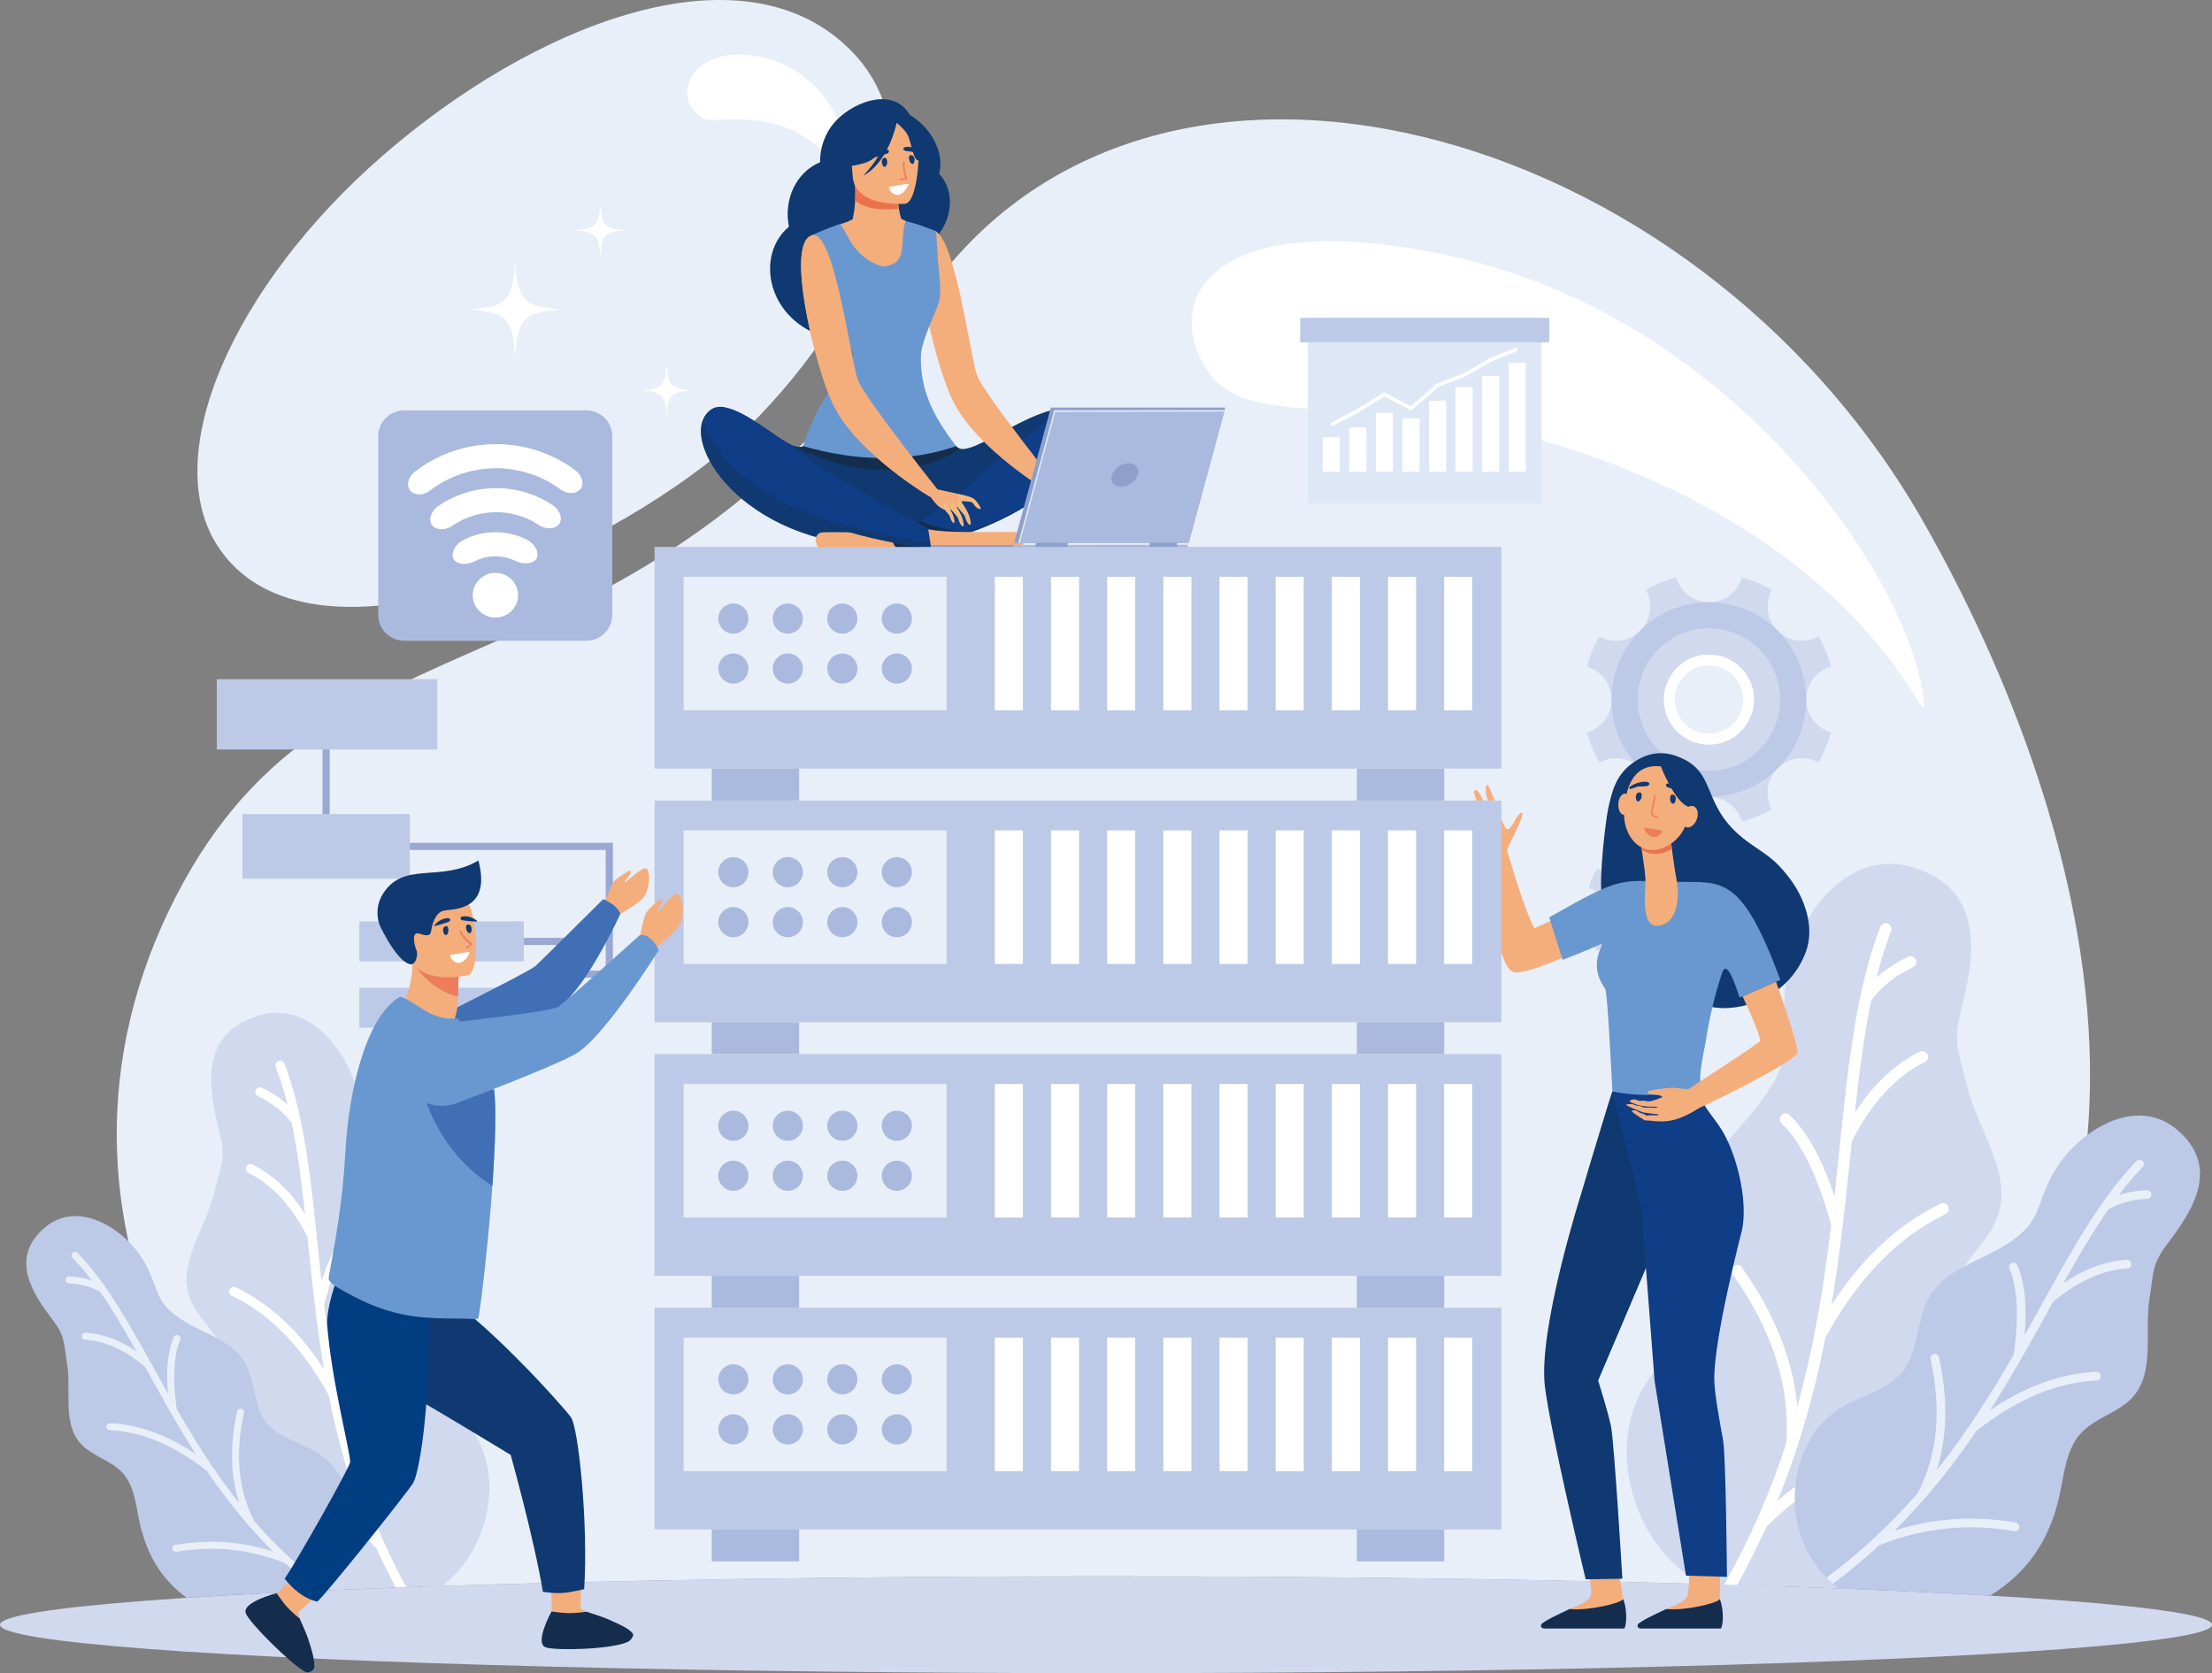 <?xml version="1.0" encoding="UTF-8"?><svg id="a" xmlns="http://www.w3.org/2000/svg" viewBox="0 0 2022.58 1530.04"><rect x="0" y="0" width="2022.58" height="1530.04" fill="#808080" stroke="none"/><ellipse cx="1011.29" cy="1485.75" rx="1011.29" ry="44.29" style="fill:#d0d9ee;"/><path d="M1011.29,1441.46c235.24,0,451.71,3.52,623.5,9.42,420.42-240.31,274.84-708.71,123.89-973.66C1548.6,108.48,1052.18-24.05,846.84,270.15,568.13,669.48,299.27,530.14,154.09,833.41c-145.18,303.28,75.3,594.03,233.69,617.46,171.79-5.9,388.27-9.42,623.5-9.42h0ZM643.15,426.38c-138.25,105.22-366.91,186.75-442.85,74.89-56.74-83.58,13.15-240.38,150.02-359.27C487.09,23.19,670.33-48.72,770.21,38.76c118.52,103.81-20.59,306.58-127.06,387.62Z" style="fill:#e9eff8; fill-rule:evenodd;"/><path d="M680.42,50.13c58.64,3.53,94.31,51.66,96.77,107.19,1.04,23.62-17.5-38.14-82.51-46.74-40.31-5.33-46.36,6.55-60.82-10.09-14.45-16.64-.73-53.21,46.55-50.36Z" style="fill:#fff; fill-rule:evenodd;"/><path d="M1329.28,234.71c252.58,56.27,413.3,288.54,429.05,400.69,8.91,63.41-29.62-139.72-348.27-232.68-171.06-49.91-275.19-2.32-310.89-71.78-35.7-69.46,26.44-141.62,230.11-96.23Z" style="fill:#fff; fill-rule:evenodd;"/><path d="M428.55,1303.45c-13.82-17.29-33.25-31.58-38.95-52.96-6.74-25.23,8.09-51.79,4.41-77.65-4.61-32.55-35.96-53.65-52.98-81.77-16.66-27.55-8.85-36.81-10.37-68.97-2.29-48.45-42.02-109.62-94.97-93.21-53.76,16.68-44.98,66.65-35.51,104.25,6.74,26.77,2.33,30.63-4.21,57.45-7.91,32.4-33.42,63.71-22.76,95.31,6.59,19.53,25.76,32.73,32.69,52.16,7.86,22.02-1.66,45.89-5.32,68.98-7.72,48.59,3.36,89.02,38.66,129.15,8.08,7.7,16.83,14.21,26.3,19.65,42.27-2.02,88.74-3.87,138.84-5.52,4.74-3.7,9.19-7.78,13.26-12.22,32.31-35.28,41.95-95.81,10.92-134.64Z" style="fill:#d0d9ee; fill-rule:evenodd;"/><path d="M260.1,972.65c-.84-2.19-3.29-3.29-5.48-2.45-2.19,.83-3.29,3.29-2.46,5.48,4.21,10.98,7.73,22.48,10.75,34.44-1.22-1.1-2.47-2.17-3.77-3.21-5.77-4.63-12.32-8.69-19.65-12.15-2.12-.99-4.65-.09-5.65,2.04-1,2.12-.08,4.65,2.03,5.65,6.73,3.18,12.72,6.88,17.96,11.09,4.96,3.98,9.27,8.45,12.94,13.38,5.42,25.93,8.98,53.81,12.17,83.2-4.92-7.65-10.17-14.52-15.76-20.59-9.7-10.54-20.44-18.74-32.22-24.58-2.1-1.04-4.64-.18-5.68,1.92-1.04,2.1-.18,4.64,1.91,5.68,10.79,5.35,20.71,12.94,29.74,22.75,8.97,9.75,17.04,21.68,24.22,35.78l.82,7.97c1.81,17.52,3.66,35.49,5.86,53.83,0,.18,.03,.36,.06,.53,2.3,19.18,4.97,38.76,8.34,58.67-9.18-14.17-19.05-26.7-29.63-37.59-15.51-15.95-32.5-28.39-51-37.3-2.11-1.02-4.65-.12-5.67,1.98-1.01,2.12-.12,4.66,1.99,5.68,17.59,8.47,33.79,20.33,48.58,35.56,14.76,15.19,28.14,33.75,40.13,55.66,5.23,26.37,11.88,53.25,20.73,80.42h0l.03,.11h0c4.34,13.33,9.2,26.72,14.68,40.17-12.86-11.03-26.51-20.58-40.94-28.62-20.11-11.2-41.73-19.47-64.81-24.82-2.29-.54-4.58,.89-5.11,3.18-.53,2.29,.89,4.57,3.18,5.11,22.36,5.18,43.24,13.16,62.61,23.95,19.17,10.67,36.93,24.11,53.27,40.33,5.38,11.93,11.27,23.89,17.73,35.87l9.48-.34c-17.86-32.53-31.41-64.99-41.88-97.08-1.59-20.71,.86-41.43,7.37-62.12,6.6-21.01,17.37-42.03,32.31-63.1,1.35-1.91,.91-4.55-1-5.91-1.91-1.36-4.56-.91-5.91,1-15.44,21.78-26.6,43.6-33.47,65.45-3.9,12.41-6.42,24.82-7.56,37.22-12.74-46.01-19.81-90.99-24.97-133.93,4.99-18.19,10.56-33.59,16.7-46.18,6.12-12.53,12.76-22.19,19.94-28.98,1.7-1.61,1.78-4.29,.17-5.99-1.61-1.71-4.3-1.79-6-.17-7.95,7.51-15.2,17.99-21.76,31.43-4.08,8.36-7.91,17.91-11.49,28.64-1.24-11.34-2.4-22.52-3.53-33.52l-.89-8.56c0-.15-.02-.31-.04-.46-6.05-58.33-12.14-111.42-29.39-156.52Z" style="fill:#fff; fill-rule:evenodd;"/><path d="M286.34,1326.25c-14.74-7.95-32.51-12.14-42.82-25.35-12.17-15.59-9.71-38.48-19.93-55.41-12.86-21.3-40.95-26.71-61.13-41.26-19.77-14.26-17.07-23.02-27.66-44.97-15.95-33.08-61.75-63.91-93.77-36.79-32.51,27.54-11.58,59.75,6.15,83.14,12.63,16.66,10.7,20.64,14.09,41.26,4.08,24.91-4.41,54.28,12.38,73.14,10.38,11.66,27.64,15.18,38.22,26.65,11.99,13.01,12.44,32.45,16.73,49.61,6.89,27.61,20.02,48.66,42.09,64.84,37.6-2.45,80.67-4.74,128.44-6.81,8.61-8.82,15.39-19.41,19.5-31.04,12.06-34.15,.83-79.16-32.29-97.02Z" style="fill:#bcc9e7; fill-rule:evenodd;"/><path d="M71,1145.73c-1.23-1.28-3.27-1.31-4.55-.08-1.28,1.23-1.31,3.27-.08,4.54,6.18,6.41,12.04,13.37,17.69,20.81-1.17-.4-2.37-.78-3.58-1.12-5.39-1.52-11.16-2.4-17.28-2.64-1.77-.07-3.26,1.32-3.33,3.09-.07,1.78,1.32,3.27,3.08,3.33,5.63,.22,10.9,1.03,15.8,2.41,4.64,1.3,8.96,3.13,12.98,5.49,11.46,16.45,22.19,34.82,33.13,54.34-5.69-3.88-11.38-7.1-17.07-9.67-9.88-4.47-19.79-7-29.73-7.58-1.77-.1-3.29,1.25-3.39,3.02-.1,1.77,1.25,3.29,3.02,3.39,9.11,.53,18.26,2.88,27.45,7.04,9.14,4.13,18.3,10.05,27.48,17.75l2.93,5.31c6.45,11.67,13.07,23.63,20.03,35.77,.06,.12,.13,.24,.2,.35,7.29,12.68,14.95,25.53,23.19,38.4-10.59-7.15-21.18-12.95-31.77-17.4-15.53-6.53-31.06-10.15-46.58-10.87-1.77-.08-3.28,1.29-3.36,3.06-.08,1.78,1.29,3.28,3.06,3.36,14.76,.69,29.56,4.15,44.38,10.37,14.78,6.21,29.6,15.18,44.44,26.89,11.45,16.82,24.06,33.57,38.26,49.88h0l.05,.06h0c6.97,8,14.33,15.88,22.13,23.63-12.22-3.88-24.56-6.48-37-7.8-17.33-1.84-34.83-1.2-52.5,1.91-1.75,.3-2.91,1.98-2.61,3.73,.3,1.75,1.98,2.91,3.73,2.61,17.11-3.02,34.02-3.63,50.71-1.87,16.52,1.76,32.87,5.87,49.05,12.31,9.33,8.62,19.27,17.01,29.88,25.12l8.27-.36,.81-.84c-26.17-19.39-48.25-40.5-67.41-62.45-7.25-13.95-11.68-29.11-13.28-45.46-1.62-16.58-.36-34.42,3.81-53.52,.38-1.73-.71-3.45-2.45-3.82-1.73-.38-3.44,.72-3.82,2.46-4.3,19.74-5.62,38.25-3.92,55.5,.96,9.8,2.88,19.19,5.77,28.18-22.51-28.28-40.76-57.53-57.08-85.9-1.92-14.15-2.6-26.52-2.04-37.12,.54-10.54,2.31-19.25,5.3-26.1,.7-1.62-.04-3.52-1.66-4.22-1.62-.71-3.52,.04-4.23,1.66-3.31,7.58-5.26,17.04-5.85,28.34-.36,7.04-.2,14.82,.49,23.36-4.23-7.53-8.35-14.97-12.4-22.3l-3.15-5.7c-.05-.11-.11-.21-.17-.31-21.49-38.85-41.47-74.02-66.84-100.32Z" style="fill:#e9eff8; fill-rule:evenodd;"/><path d="M1510.82,1257c17.11-21.41,41.16-39.09,48.22-65.57,8.34-31.23-10.01-64.11-5.46-96.13,5.7-40.29,44.52-66.41,65.58-101.22,20.62-34.1,10.95-45.57,12.84-85.38,2.83-59.98,52.02-135.69,117.57-115.38,66.55,20.64,55.68,82.5,43.96,129.04-8.34,33.15-2.88,37.91,5.21,71.12,9.8,40.1,41.38,78.87,28.18,117.99-8.16,24.19-31.89,40.52-40.46,64.57-9.73,27.25,2.05,56.8,6.58,85.38,9.55,60.16-4.15,110.21-47.86,159.89-14.11,13.43-29.84,23.98-47.42,31.92-44.21-1.79-92.05-3.41-143.03-4.84-11.22-6.74-21.52-15.04-30.38-24.72-40-43.67-51.93-118.6-13.52-166.66Z" style="fill:#d0d9ee; fill-rule:evenodd;"/><path d="M1719.33,847.5c1.04-2.71,4.09-4.07,6.79-3.04,2.71,1.04,4.07,4.07,3.03,6.79-5.2,13.6-9.55,27.83-13.3,42.64,1.51-1.36,3.07-2.69,4.67-3.97,7.14-5.74,15.25-10.76,24.32-15.04,2.62-1.23,5.75-.11,6.99,2.52,1.23,2.62,.11,5.75-2.52,6.98-8.33,3.95-15.73,8.52-22.23,13.73-6.14,4.95-11.48,10.46-16.02,16.58-6.71,32.09-11.11,66.6-15.07,102.98,6.09-9.46,12.59-17.96,19.5-25.48,12.02-13.05,25.32-23.2,39.89-30.43,2.61-1.29,5.75-.22,7.04,2.37,1.29,2.6,.23,5.75-2.38,7.03-13.36,6.62-25.62,16.02-36.8,28.16-11.11,12.07-21.11,26.85-29.99,44.3l-1.02,9.87c-2.24,21.7-4.54,43.94-7.25,66.65,0,.22-.04,.44-.08,.66-2.84,23.74-6.14,47.98-10.32,72.63,11.36-17.54,23.59-33.05,36.68-46.53,19.19-19.75,40.23-35.14,63.12-46.17,2.62-1.25,5.77-.15,7.03,2.46,1.26,2.62,.15,5.76-2.45,7.02-21.78,10.49-41.84,25.17-60.15,44.02-18.27,18.8-34.83,41.77-49.68,68.91-6.46,32.65-14.7,65.91-25.66,99.55h0s-.04,.13-.04,.13h0c-5.37,16.51-11.4,33.09-18.18,49.73,15.91-13.65,32.81-25.47,50.67-35.42,24.91-13.87,51.66-24.11,80.24-30.73,2.82-.66,5.65,1.11,6.31,3.94,.66,2.83-1.1,5.66-3.94,6.31-27.68,6.42-53.52,16.3-77.5,29.66-23.73,13.21-45.72,29.85-65.95,49.92-7.96,17.68-16.83,35.41-26.75,53.17l-11.86-.37c24.57-43.21,42.86-86.38,56.76-128.98,1.98-25.65-1.06-51.29-9.11-76.9-8.18-26-21.52-52.03-40-78.11-1.68-2.37-1.12-5.65,1.24-7.33,2.37-1.67,5.64-1.12,7.33,1.25,19.11,26.95,32.93,53.96,41.42,81.01,4.83,15.37,7.95,30.73,9.36,46.08,15.77-56.96,24.52-112.65,30.91-165.8-6.18-22.53-13.07-41.58-20.68-57.17-7.57-15.52-15.8-27.48-24.68-35.87-2.11-1.99-2.21-5.31-.21-7.43,1.99-2.1,5.32-2.2,7.43-.21,9.82,9.29,18.81,22.28,26.93,38.91,5.05,10.36,9.8,22.17,14.23,35.46,1.54-14.04,2.97-27.87,4.38-41.5l1.1-10.6c0-.19,.03-.38,.06-.58,7.48-72.22,15.03-137.93,36.37-193.75Z" style="fill:#fff; fill-rule:evenodd;"/><path d="M1686.86,1285.21c18.26-9.84,40.25-15.04,53-31.38,15.07-19.29,12.03-47.63,24.68-68.57,15.91-26.38,50.68-33.08,75.67-51.09,24.47-17.64,21.14-28.5,34.24-55.66,19.75-40.93,76.45-79.11,116.09-45.54,40.23,34.09,14.34,73.97-7.61,102.92-15.64,20.61-13.25,25.55-17.44,51.08-5.05,30.84,5.45,67.2-15.33,90.54-12.86,14.43-34.22,18.78-47.33,32.99-14.84,16.1-15.39,40.17-20.7,61.41-9.56,38.28-28.79,66.36-62.43,87.23-41.17-2.4-87.78-4.6-139-6.58-15.26-12.34-27.27-28.72-33.81-47.25-14.93-42.26-1.04-97.99,39.97-120.1Z" style="fill:#bcc9e7; fill-rule:evenodd;"/><path d="M1953.44,1061.75c1.52-1.59,4.04-1.62,5.62-.11,1.58,1.53,1.62,4.04,.1,5.62-7.65,7.93-14.91,16.55-21.9,25.77,1.45-.5,2.93-.96,4.43-1.39,6.68-1.88,13.8-2.96,21.39-3.27,2.2-.09,4.04,1.62,4.12,3.82,.09,2.2-1.62,4.04-3.82,4.12-6.96,.28-13.48,1.27-19.55,2.98-5.74,1.62-11.1,3.88-16.07,6.79-14.18,20.37-27.46,43.11-41.01,67.28,7.04-4.79,14.1-8.79,21.13-11.96,12.24-5.54,24.51-8.67,36.8-9.38,2.19-.12,4.07,1.54,4.2,3.74,.12,2.19-1.54,4.06-3.73,4.19-11.27,.65-22.61,3.56-33.98,8.71-11.32,5.12-22.66,12.45-34.01,21.97l-3.63,6.57c-7.98,14.45-16.18,29.26-24.79,44.28-.07,.14-.16,.29-.25,.43-9.02,15.69-18.5,31.6-28.71,47.53,13.11-8.86,26.22-16.03,39.34-21.54,19.22-8.08,38.44-12.56,57.66-13.46,2.2-.1,4.05,1.6,4.16,3.79,.09,2.2-1.61,4.06-3.8,4.16-18.27,.86-36.59,5.14-54.92,12.84-18.3,7.7-36.65,18.78-55.02,33.28-14.19,20.84-29.77,41.56-47.37,61.75v.02s-.07,.07-.07,.07h0c-8.62,9.9-17.73,19.66-27.38,29.25,15.13-4.79,30.4-8.02,45.79-9.65,21.46-2.28,43.12-1.49,64.99,2.37,2.17,.38,3.62,2.45,3.23,4.61-.38,2.17-2.45,3.62-4.61,3.24-21.19-3.74-42.11-4.51-62.78-2.31-20.44,2.18-40.69,7.25-60.72,15.23-13.14,12.13-27.26,23.93-42.47,35.26-1.99-1.81-3.91-3.69-5.75-5.63,32.39-24,59.73-50.14,83.44-77.3,8.96-17.28,14.45-36.05,16.43-56.28,2.02-20.52,.45-42.61-4.71-66.25-.46-2.14,.89-4.27,3.04-4.73,2.14-.47,4.27,.88,4.73,3.04,5.33,24.44,6.95,47.34,4.86,68.71-1.18,12.13-3.56,23.76-7.13,34.87,27.86-35.01,50.45-71.21,70.65-106.34,2.37-17.52,3.22-32.84,2.54-45.94-.68-13.05-2.87-23.83-6.56-32.3-.88-2.02,.04-4.36,2.05-5.24,2.01-.88,4.36,.04,5.23,2.05,4.09,9.39,6.5,21.1,7.23,35.09,.46,8.7,.26,18.35-.59,28.92,5.23-9.32,10.32-18.54,15.34-27.61l3.9-7.06c.06-.13,.13-.26,.21-.38,26.61-48.09,51.33-91.63,82.75-124.19Z" style="fill:#e9eff8; fill-rule:evenodd;"/><path d="M471.09,239.62c-2.61,35.72-7.87,40.65-41.93,43.41,34.06,2.75,39.33,7.68,41.93,43.4,2.6-35.72,7.87-40.65,41.93-43.4-34.06-2.76-39.33-7.69-41.93-43.41h0Zm138.46,94.21c-1.39,19.08-4.21,21.71-22.39,23.18,18.18,1.47,21,4.11,22.39,23.18,1.39-19.07,4.2-21.7,22.39-23.18-18.19-1.46-21-4.1-22.39-23.18h0Zm-60.64-146.79c-1.41,19.32-4.25,21.98-22.67,23.47,18.42,1.49,21.27,4.15,22.67,23.47,1.41-19.32,4.26-21.98,22.68-23.47-18.42-1.49-21.27-4.15-22.68-23.47Z" style="fill:#fff; fill-rule:evenodd;"/><path d="M721.36,207.32c-4.98-24.96,6.52-49.7,28.48-58.99-.14-14.2,5.33-28.44,14.81-38.16,18.68-19.19,53.32-29.65,67.06-5.2,18.15,10.51,32.41,33.27,27,54.02,17.59,18.64,10.91,52.39-14.72,68.32,.4,20.94-10.41,41.72-28.27,50.67-4.29,2.16-11,5.15-11.84,6.08,1.11-1.09-13.24,39.85-57.82,21.11-45.5-19.11-54.33-72.92-24.7-97.85Z" style="fill:#0f3970; fill-rule:evenodd;"/><path d="M874.23,408c5.91,8.08,25.64-4.07,48.48-16.22,25.99-13.82,56.02-27.63,74.36-11.69,28.23,24.54-68.75,117.28-179.22,119.76-133.14,2.97-193.89-90.3-173.02-119.76,11.64-16.42,33.95-2.88,53.75,10.65,15.7,10.73,29.82,21.46,35.81,17.26,15.99-7.65,103.23-4.29,139.85,0Z" style="fill:#0f3970; fill-rule:evenodd;"/><path d="M833.59,484.26c-21.73,4.59-79.46,1.22-83.58,2.92-9.08,3.73-2.84,21.17,15.86,25.95,12.7,3.27,33.05,1.61,65.42-13.95l2.3-14.93Z" style="fill:#f4ae7c; fill-rule:evenodd;"/><path d="M997.07,380.09c-34.97-27.61-86.52,61.36-181.64,111.7,0,0,1.23,11.03,11.04,12.87,0,0,85.09-21.15,130.57-54.6,37.57-27.62,54.35-58.66,40.02-69.97Z" style="fill:#0f3d86; fill-rule:evenodd;"/><path d="M826.48,504.66c-9.82-1.84-11.04-12.87-11.04-12.87,9.1-4.81,17.78-9.99,26.11-15.37,19.43,8.39,36.03,9.61,43.91,9.61-31.83,11.89-58.97,18.64-58.97,18.64Z" style="fill:#142d4d; fill-rule:evenodd;"/><path d="M860.22,489.93s-.61,6.75-7.98,11.66c0,0-72.63-7.07-133.64-36.36-53.21-25.56-83.26-70.92-73.78-85.14,13.5-20.26,36.21-1.23,100.03,42.96,28.8,19.93,115.37,66.89,115.37,66.89Z" style="fill:#0f3d86; fill-rule:evenodd;"/><path d="M718.61,460.31c54.3,26.08,123.5,35.51,138.09,37.26-1.11,1.38-2.54,2.75-4.45,4.03,0,0-72.63-7.07-133.64-36.36-48.74-23.42-77.94-63.36-75.24-80.85,2.41,19.25,30.64,54.51,75.24,75.93Z" style="fill:#0f3970; fill-rule:evenodd;"/><path d="M877.67,410.26s-26.64,20.15-70.2,19.54c-43.56-.62-81.26-21.94-81.28-21.96,3.44,1.29,6.27,1.53,8.21,.15,15.99-7.65,103.23-4.29,139.85,0,.86,1.18,2.02,1.89,3.43,2.27Z" style="fill:#142d4d; fill-rule:evenodd;"/><path d="M851.44,210.99c-24.76,7.1,2.76,119.54,19.02,153.97,22.03,46.64,92.05,87.14,92.05,87.14l7.37-4.09s-69.86-87.46-76.41-104.63c-6.55-17.18-21.49-138.26-42.03-132.38Z" style="fill:#f4ae7c; fill-rule:evenodd;"/><path d="M958.56,439.16s22.3,6.54,25.29,7.56c11.65,4.06,10.84,7.63,10.78,8.79,0,0,4.15,5.75,3.51,6.71-1.12,1.64-2.29-.17-8.2-5.96-1.31-1.29-4.98-4.35-5.62-3.88-.64,.47,2.94,2.84,5.12,4.73,1.83,1.59,6.04,10.32,4.17,10.91-1.76,.57-5.5-6.46-7.49-8.46-1.49-1.5-5.81-4.25-6.62-3.69-.81,.54,3.54,4.54,4.24,5.54,.7,.99,4.26,6.2,2.91,7.27-1.19,.94-3.94-3.13-7.34-6.61-2.53-2.57-10.98-6.94-12.1-6.95-1.31,0,.04,3.22,1.84,5.7,1.81,2.46,3.08,6.39,1.19,6.84-1.89,.44-5.27-6.93-9.45-11.74-4.18-4.81-4.88-11.27-4.88-11.27,0,0,1.41-5.41,2.66-5.49Z" style="fill:#e1a065; fill-rule:evenodd;"/><path d="M841.96,326.6c0,29.66,9.67,51.66,32.27,81.39-44.36,15.15-91.18,13.81-139.85,0,14.15-47.55,46.5-77.21,46.5-82.93s-20.73-27.18-32.02-59.65c-11.5-33.09-6.46-50.34-6.46-50.34,41.7-18.69,66.15-23.01,113.61-3.58l1.79,28.75s2.93,22.44,1.49,32.52c-1.44,10.07-17.32,38.02-17.32,53.83Z" style="fill:#6998d0; fill-rule:evenodd;"/><path d="M828.04,201.9c-39.3-16.47-25.3-10.5-59.82,3.9,6.26,3.9,10,29.44,38.88,37.93,24.84-2.48,14.41-20.87,20.94-41.84Z" style="fill:#f4ae7c; fill-rule:evenodd;"/><path d="M776.56,133.47s11.32,42.53,1.61,71.99l26.85,6.15,19.93-9.29s-5.68-12.8-4.16-37.53c1.1-18.13-44.23-31.32-44.23-31.32Z" style="fill:#f4ae7c; fill-rule:evenodd;"/><path d="M742.4,215.07c-24.75,7.1,2.77,119.54,19.02,153.97,22.03,46.64,92.06,87.14,92.06,87.14l7.37-4.1s-69.87-87.46-76.41-104.63c-6.55-17.18-21.49-138.26-42.04-132.38Z" style="fill:#f4ae7c; fill-rule:evenodd;"/><path d="M859.48,447.98c8.73,2.17,19.78,3.22,20.57,6.81,1.7,7.83-10.73,12.78-17.04,11.03-6.14-2.11-11.43-10.45-11.43-10.45,0,0-.75-9.55,7.89-7.4Z" style="fill:#f4ae7c; fill-rule:evenodd;"/><path d="M896.64,465.48c1.09-.74-4.33-8.17-6.07-9.29-1.39-.91-2.82-2.21-16.23-4.92l4.73,6.87s8.34,.56,9.49,1.02c1.15,.45,3.7,6.46,8.08,6.32Z" style="fill:#f4bb80; fill-rule:evenodd;"/><path d="M886.87,480.1c1.88-.21-.46-8.5-1.44-10.3-1.23-2.29-.91-3.37-8.96-14.42l-1.3,8.06s6.34,7.19,6.87,8.29c.54,1.12,1.93,7.13,4.83,8.37Z" style="fill:#f4bb80; fill-rule:evenodd;"/><path d="M880.47,481.48c1.8-.21-.45-8.16-1.39-9.89-1.18-2.19-.87-3.21-8.61-13.82l-1.24,7.72s6.08,6.9,6.6,7.96c.51,1.06,1.85,6.83,4.64,8.03Z" style="fill:#f4bb80; fill-rule:evenodd;"/><path d="M872.15,478.39c1.53-.18-.38-6.92-1.17-8.37-1-1.86-.73-2.73-7.29-11.71l-1.05,6.54s5.16,5.83,5.59,6.74c.44,.89,1.56,5.79,3.92,6.8Z" style="fill:#f4bb80; fill-rule:evenodd;"/><path d="M737.03,219.37c-8.4,29.84,15.19,114.43,29.31,144.15,17.88,37.63,65.6,76.65,84,90.78-13.84-8.47-69.67-44.52-88.91-85.25-14.82-31.37-38.95-127.49-24.4-149.67Z" style="fill:#f4ae7c; fill-rule:evenodd;"/><path d="M848.78,484.01c21.73,4.59,79.46,1.22,83.58,2.92,9.08,3.73,2.84,21.17-15.86,25.96-12.69,3.27-33.05,1.61-65.42-13.95l-2.3-14.93Z" style="fill:#f4ae7c; fill-rule:evenodd;"/><polygon points="1086.88 496.42 927.33 496.46 960.83 372.72 1120.38 372.68 1086.88 496.42" style="fill:#8d9fca; fill-rule:evenodd;"/><polygon points="1086.03 507.73 851.19 508.01 851.17 498.41 1086.02 498.13 1086.03 507.73" style="fill:#aab9de; fill-rule:evenodd;"/><polygon points="1087 496.26 931.1 496.46 963.96 375.14 1119.85 374.94 1087 496.26" style="fill:#aab9de; fill-rule:evenodd;"/><path d="M1040.39,434.36c-1.97,5.9-8.85,10.69-15.36,10.71-6.53,0-10.22-4.79-8.26-10.69,1.96-5.9,8.83-10.7,15.36-10.7,6.53,0,10.22,4.78,8.27,10.68Z" style="fill:#8d9fca; fill-rule:evenodd;"/><polygon points="926.88 507.92 851.19 508.01 851.17 498.41 926.87 498.33 926.88 507.92" style="fill:#8d9fca; fill-rule:evenodd;"/><polygon points="976.17 500.66 946.91 500.68 946.91 496.48 976.17 496.43 976.17 500.66" style="fill:#8d9fca; fill-rule:evenodd;"/><polygon points="1076.27 500.52 1051.25 500.55 1051.25 496.34 1076.27 496.3 1076.27 500.52" style="fill:#8d9fca; fill-rule:evenodd;"/><polygon points="964.99 376.68 1119.43 376.49 1119.85 374.94 963.96 375.14 931.1 496.46 932.55 496.46 964.99 376.68" style="fill:#dce6f2; fill-rule:evenodd;"/><path d="M827.56,186.36s-46.09,3.59-47.89-25.15c-1.79-28.75-8.94-47.64,20.4-51.15,29.36-3.5,35.77,7.12,38.7,16.55,2.94,9.46,.75,58.08-11.21,59.74Z" style="fill:#f4ae7c; fill-rule:evenodd;"/><path d="M836.42,110.72c-7.66-8.2-12.93-5.97-15.8-3.18-26.06-12.33-41.05,9.17-41.05,9.17-1.82,20.81-15.97,33.53-15.97,33.53,0,0,8.73,4.68,27.81-1.5,5.83-1.88,10.85-6.41,15.03-11.8-7.04,13.64-17.15,23.78-17.15,23.78,22.52-12.13,29.83-44.92,30.56-48.37,2.96,2.34,8.86,7.5,10.88,12.78,2.74,7.18,4.69,22.18,9.07,21.4,0,0,8.11-23.51-3.38-35.82Z" style="fill:#0f3970; fill-rule:evenodd;"/><path d="M808.79,152.56c-2.05,.25-4.6-7.66,.38-8.27,2.67-.32,2.97,7.84-.38,8.27Z" style="fill:#0f3970; fill-rule:evenodd;"/><path d="M834.72,149.87c2.05-.26,2.73-8.54-2.26-7.93-2.66,.32-1.12,8.35,2.26,7.93Z" style="fill:#0f3970; fill-rule:evenodd;"/><path d="M810.08,136.9c3.33-.29,3.54,2.46,1.22,3.5-.68,.31-13.8,4.6-13.3,3.71,.94-1.87,5.79-6.65,12.08-7.2Z" style="fill:#0f3970; fill-rule:evenodd;"/><path d="M828.46,134.33c-3.32,.38-3.04,3.12-.55,3.67,1.17,.25,14.54,1.88,13.61,.83-1.55-1.71-7-5.2-13.06-4.5Z" style="fill:#0f3970; fill-rule:evenodd;"/><path d="M828.67,164.02c-7.41,2.11-6.53-1.3-4.44-.89,6.92,1.36,.29-2.65,1.44-14.67,.14-1.26,1.54-1.1,1.58-.04,.02,.72-.22,3.37-.14,4.16,.9,9.59,3.94,10.78,1.56,11.45Z" style="fill:#ed7d5b; fill-rule:evenodd;"/><path d="M830.53,169.48c-9.66,18.5-20.07,1.9-17.2,1.41,14.6-2.48,18.38-3.67,17.2-1.41Z" style="fill:#fff; fill-rule:evenodd;"/><path d="M821.93,190.79c-17.31,2.12-30.64-.27-40-7.2,.24-4.6,.21-9.2,0-13.65,7.08,14.2,28.62,16.38,39.38,16.55,.19,1.54,.4,2.97,.62,4.29Z" style="fill:#ec724c; fill-rule:evenodd;"/><path d="M1562.58,680.83c-22.74,0-41.11-18.47-41.11-41.13s18.37-41.11,41.11-41.11,41.12,18.36,41.12,41.11-18.39,41.13-41.12,41.13h0Zm88.96-41.13c0-14.36,9.57-26.41,22.67-30.14-2.62-9.71-6.49-18.99-11.44-27.52-11.81,6.52-27.08,4.86-37.09-5.08l-.22-.23-.22-.29h-.07c-.97-.96-2.01-1.96-2.98-2.9,.8,.74,1.71,1.55,2.54,2.37-9.43-10-11.02-24.87-4.55-36.4-8.54-4.94-17.73-8.83-27.46-11.43-3.8,13.07-15.84,22.64-30.12,22.64s-26.33-9.57-30.13-22.64c-9.7,2.6-18.91,6.49-27.52,11.43,6.52,11.66,4.95,26.62-4.77,36.71l2.52-2.4c-.95,.98-2,1.96-2.98,2.92l-.5,.54c-10.18,9.62-25.14,11.28-36.81,4.77-4.93,8.53-8.83,17.8-11.44,27.52,13.09,3.73,22.66,15.86,22.66,30.14s-9.57,26.31-22.66,30.05c2.61,9.73,6.51,18.98,11.44,27.52,11.83-6.51,26.92-4.85,37.03,5l.21,.31,.23,.14c9.93,10.11,11.66,25.25,5.07,37.07,8.62,4.95,17.81,8.84,27.52,11.43,3.72-12.68,15.17-22.1,28.94-22.63h2.38c13.77,.53,25.21,9.95,28.93,22.63,9.73-2.59,18.93-6.48,27.46-11.43-6.46-11.72-4.8-26.77,4.93-36.84l.07-.07,.68-.67c10.09-9.78,25.11-11.45,36.93-4.94,4.95-8.54,8.76-17.79,11.44-27.52-13.09-3.74-22.67-15.77-22.67-30.05Z" style="fill:#d0d9ee; fill-rule:evenodd;"/><path d="M1562.58,671.02c-17.36,0-31.34-14.04-31.34-31.32s13.98-31.34,31.34-31.34,31.32,13.97,31.32,31.34-13.98,31.32-31.32,31.32h0Zm0-72.43c-22.74,0-41.11,18.36-41.11,41.11s18.37,41.13,41.11,41.13,41.12-18.47,41.12-41.13-18.39-41.11-41.12-41.11Z" style="fill:#f2f2f3; fill-rule:evenodd;"/><path d="M1499.62,576.73l-.43,.54,.5-.54h-.07Zm.54-.52l2.52-2.4c-.96,.98-2,1.96-2.98,2.92l.46-.52h0Zm61.24,152.38l1.19,.05,1.2-.05h-2.38Zm63.32-152.69c-.83-.81-1.73-1.62-2.54-2.37,.97,.94,2,1.94,2.98,2.9l-.45-.54Z" style="fill:#bac1c2; fill-rule:evenodd;"/><path d="M1562.58,704.82c-36,0-65.16-29.13-65.16-65.12s29.16-65.19,65.16-65.19,65.16,29.19,65.16,65.19-29.19,65.12-65.16,65.12h0Zm63.1-127.86l-.21-.19-.26-.29c-16.09-15.95-38.23-25.75-62.64-25.75s-46.81,9.93-62.92,26.04c-16.09,16.1-26.05,38.34-26.05,62.92s9.83,46.53,25.77,62.63l.28,.22,.2,.19c16.07,16.01,38.23,25.91,62.73,25.91s46.45-9.79,62.53-25.69l.07-.09,.29-.31,.31-.28,.07-.04c15.87-16.07,25.66-38.19,25.66-62.53s-9.89-46.65-25.84-62.74Z" style="fill:#bcc9e7; fill-rule:evenodd;"/><path d="M1562.58,671.02c-17.36,0-31.34-14.04-31.34-31.32s13.98-31.34,31.34-31.34,31.32,13.97,31.32,31.34-13.98,31.32-31.32,31.32h0Zm0-72.43c-22.74,0-41.11,18.36-41.11,41.11s18.37,41.13,41.11,41.13,41.12-18.47,41.12-41.13-18.39-41.11-41.12-41.11Z" style="fill:#fff; fill-rule:evenodd;"/><path d="M1525.51,858.5c-14.82,0-26.8-12.04-26.8-26.81,0-14.83,11.98-26.79,26.8-26.79s26.81,11.96,26.81,26.79-11.99,26.81-26.81,26.81h0Zm58-26.81c0-9.36,6.23-17.21,14.77-19.65-1.7-6.32-4.23-12.37-7.45-17.93-7.7,4.24-17.66,3.16-24.18-3.31l-.14-.15-.14-.2h-.05c-.63-.62-1.3-1.28-1.95-1.88,.52,.47,1.11,1.01,1.66,1.54-6.16-6.52-7.19-16.21-2.97-23.72-5.56-3.22-11.56-5.76-17.9-7.46-2.48,8.53-10.32,14.76-19.64,14.76s-17.16-6.23-19.64-14.76c-6.32,1.7-12.32,4.23-17.94,7.46,4.25,7.6,3.22,17.35-3.11,23.93l1.64-1.57c-.62,.64-1.3,1.28-1.95,1.91l-.33,.36c-6.63,6.27-16.39,7.35-24,3.11-3.21,5.55-5.75,11.61-7.45,17.93,8.54,2.44,14.77,10.35,14.77,19.65s-6.23,17.15-14.77,19.59c1.7,6.35,4.24,12.38,7.45,17.94,7.72-4.24,17.55-3.16,24.15,3.26l.13,.21,.14,.1c6.48,6.58,7.61,16.45,3.31,24.16,5.62,3.21,11.62,5.76,17.94,7.45,2.43-8.27,9.89-14.4,18.87-14.75h1.55c8.97,.35,16.43,6.48,18.86,14.75,6.34-1.69,12.34-4.23,17.9-7.45-4.21-7.64-3.13-17.44,3.21-24.02l.05-.05,.45-.43c6.57-6.38,16.37-7.46,24.07-3.22,3.22-5.56,5.71-11.6,7.45-17.94-8.53-2.44-14.77-10.28-14.77-19.59Z" style="fill:#d0d9ee; fill-rule:evenodd;"/><path d="M1525.51,852.11c-11.3,0-20.42-9.15-20.42-20.42s9.12-20.43,20.42-20.43,20.43,9.12,20.43,20.43-9.12,20.42-20.43,20.42h0Zm0-47.21c-14.82,0-26.8,11.96-26.8,26.79,0,14.78,11.98,26.81,26.8,26.81s26.81-12.04,26.81-26.81-11.99-26.79-26.81-26.79Z" style="fill:#f2f2f3; fill-rule:evenodd;"/><path d="M1484.48,790.65l-.29,.36,.33-.36h-.04Zm.35-.34l1.64-1.57c-.62,.64-1.3,1.28-1.95,1.91l.3-.34h0Zm39.92,99.33l.77,.04,.79-.04h-1.55Zm41.28-99.54c-.55-.53-1.14-1.06-1.66-1.54,.64,.61,1.3,1.26,1.95,1.88l-.29-.35Z" style="fill:#bac1c2; fill-rule:evenodd;"/><path d="M1525.51,874.14c-23.46,0-42.46-18.99-42.46-42.45s19-42.49,42.46-42.49,42.48,19.03,42.48,42.49-19.02,42.45-42.48,42.45h0Zm41.14-83.34l-.13-.12-.17-.2c-10.49-10.4-24.93-16.78-40.84-16.78s-30.51,6.46-41.01,16.98c-10.48,10.48-16.98,24.98-16.98,41.01s6.41,30.34,16.8,40.83l.18,.14,.12,.12c10.48,10.44,24.93,16.89,40.89,16.89s30.28-6.38,40.76-16.75l.05-.06,.19-.21,.21-.18,.04-.03c10.35-10.48,16.72-24.9,16.72-40.76s-6.45-30.4-16.84-40.89Z" style="fill:#bcc9e7; fill-rule:evenodd;"/><path d="M1525.51,852.11c-11.3,0-20.42-9.15-20.42-20.42s9.12-20.43,20.42-20.43,20.43,9.12,20.43,20.43-9.12,20.42-20.43,20.42h0Zm0-47.21c-14.82,0-26.8,11.96-26.8,26.79,0,14.78,11.98,26.81,26.8,26.81s26.81-12.04,26.81-26.81-11.99-26.79-26.81-26.79Z" style="fill:#fff; fill-rule:evenodd;"/><path d="M535.96,585.95h-166.26c-13.2,0-23.89-10.52-23.89-23.52v-163.66c0-12.99,10.7-23.52,23.89-23.52h166.26c13.19,0,23.89,10.53,23.89,23.52v163.66c0,13-10.7,23.52-23.89,23.52Z" style="fill:#aab9de; fill-rule:evenodd;"/><path d="M473.76,544.12c.1,11.28-9.12,20.52-20.58,20.61-11.46,.1-20.83-8.96-20.94-20.25-.1-11.29,9.12-20.52,20.57-20.61,11.46-.11,20.84,8.96,20.94,20.25Z" style="fill:#fff; fill-rule:evenodd;"/><path d="M512.45,447.54c-35.27-26.19-84.34-25.76-119.15,1.03-5.46,4.16-13.09,4.92-17.61,.75-4.51-4.14-3.1-12.79,3.85-18.13,42.76-32.9,103.03-33.42,146.37-1.26,7.04,5.21,8.61,13.84,4.17,18.05-4.44,4.25-12.1,3.62-17.63-.44Z" style="fill:#fff; fill-rule:evenodd;"/><path d="M492.65,480.07c-23.85-15.84-55.4-15.56-78.97,.69-5.58,3.79-13.22,4.58-17.78,.46-4.56-4.09-2.79-13.2,4.96-18.52,31.13-21.46,72.77-21.82,104.28-.91,7.84,5.2,9.78,14.27,5.29,18.44-4.49,4.2-12.14,3.54-17.79-.15Z" style="fill:#fff; fill-rule:evenodd;"/><path d="M471.2,512.92c-11.62-5.71-25.43-5.59-36.94,.32-5.86,2.87-13.5,3.75-18.17-.29-4.67-3.95-1.99-14.22,7.81-19.26,17.86-9.17,39.28-9.36,57.3-.49,9.89,4.87,12.75,15.09,8.15,19.11-4.59,4.11-12.26,3.37-18.15,.6Z" style="fill:#fff; fill-rule:evenodd;"/><rect x="598.51" y="500.17" width="774.33" height="202.68" style="fill:#bcc9e7;"/><path d="M650.81,702.85h79.9v29.24h-79.9v-29.24h0Zm589.84,0h79.9v29.24h-79.9v-29.24Z" style="fill:#aab9de; fill-rule:evenodd;"/><rect x="625.12" y="527.43" width="240.35" height="122.13" style="fill:#e9eff8;"/><path d="M670.57,551.87c7.61,0,13.78,6.16,13.78,13.78s-6.17,13.78-13.78,13.78-13.78-6.17-13.78-13.78,6.17-13.78,13.78-13.78h0Zm0,45.71c7.61,0,13.78,6.18,13.78,13.78s-6.17,13.78-13.78,13.78-13.78-6.17-13.78-13.78,6.17-13.78,13.78-13.78h0Zm149.47,0c7.61,0,13.78,6.18,13.78,13.78s-6.17,13.78-13.78,13.78-13.78-6.17-13.78-13.78,6.17-13.78,13.78-13.78h0Zm-49.83,0c7.61,0,13.78,6.18,13.78,13.78s-6.17,13.78-13.78,13.78-13.78-6.17-13.78-13.78,6.17-13.78,13.78-13.78h0Zm-49.83,0c7.61,0,13.78,6.18,13.78,13.78s-6.17,13.78-13.78,13.78-13.78-6.17-13.78-13.78,6.17-13.78,13.78-13.78h0Zm99.65-45.71c7.61,0,13.78,6.16,13.78,13.78s-6.17,13.78-13.78,13.78-13.78-6.17-13.78-13.78,6.17-13.78,13.78-13.78h0Zm-49.83,0c7.61,0,13.78,6.16,13.78,13.78s-6.17,13.78-13.78,13.78-13.78-6.17-13.78-13.78,6.17-13.78,13.78-13.78h0Zm-49.83,0c7.61,0,13.78,6.16,13.78,13.78s-6.17,13.78-13.78,13.78-13.78-6.16-13.78-13.78,6.17-13.78,13.78-13.78Z" style="fill:#aab9de; fill-rule:evenodd;"/><path d="M909.62,527.43h25.68v122.13h-25.68v-122.13h0Zm410.86,0h25.68v122.13h-25.68v-122.13h0Zm-51.35,0h25.68v122.13h-25.68v-122.13h0Zm-51.36,0h25.68v122.13h-25.68v-122.13h0Zm-51.36,0h25.69v122.13h-25.69v-122.13h0Zm-51.35,0h25.68v122.13h-25.68v-122.13h0Zm-51.35,0h25.68v122.13h-25.68v-122.13h0Zm-51.36,0h25.68v122.13h-25.68v-122.13h0Zm-51.36,0h25.68v122.13h-25.68v-122.13Z" style="fill:#fff; fill-rule:evenodd;"/><rect x="598.51" y="732.09" width="774.33" height="202.67" style="fill:#bcc9e7;"/><path d="M650.81,934.76h79.9v29.23h-79.9v-29.23h0Zm589.84,0h79.9v29.23h-79.9v-29.23Z" style="fill:#aab9de; fill-rule:evenodd;"/><rect x="625.12" y="759.35" width="240.35" height="122.12" style="fill:#e9eff8;"/><path d="M670.57,783.77c7.61,0,13.78,6.17,13.78,13.79s-6.17,13.78-13.78,13.78-13.78-6.17-13.78-13.78,6.17-13.79,13.78-13.79h0Zm0,45.72c7.61,0,13.78,6.18,13.78,13.78s-6.17,13.78-13.78,13.78-13.78-6.17-13.78-13.78,6.17-13.78,13.78-13.78h0Zm149.47,0c7.61,0,13.78,6.18,13.78,13.78s-6.17,13.78-13.78,13.78-13.78-6.17-13.78-13.78,6.17-13.78,13.78-13.78h0Zm-49.83,0c7.61,0,13.78,6.18,13.78,13.78s-6.17,13.78-13.78,13.78-13.78-6.17-13.78-13.78,6.17-13.78,13.78-13.78h0Zm-49.83,0c7.61,0,13.78,6.18,13.78,13.78s-6.17,13.78-13.78,13.78-13.78-6.17-13.78-13.78,6.17-13.78,13.78-13.78h0Zm99.65-45.72c7.61,0,13.78,6.17,13.78,13.79s-6.17,13.78-13.78,13.78-13.78-6.17-13.78-13.78,6.17-13.79,13.78-13.79h0Zm-49.83,0c7.61,0,13.78,6.17,13.78,13.79s-6.17,13.78-13.78,13.78-13.78-6.17-13.78-13.78,6.17-13.79,13.78-13.79h0Zm-49.83,0c7.61,0,13.78,6.17,13.78,13.79s-6.17,13.78-13.78,13.78-13.78-6.16-13.78-13.78,6.17-13.79,13.78-13.79Z" style="fill:#aab9de; fill-rule:evenodd;"/><path d="M909.62,759.35h25.68v122.12h-25.68v-122.12h0Zm410.86,0h25.68v122.12h-25.68v-122.12h0Zm-51.35,0h25.68v122.12h-25.68v-122.12h0Zm-51.36,0h25.68v122.12h-25.68v-122.12h0Zm-51.36,0h25.69v122.12h-25.69v-122.12h0Zm-51.35,0h25.68v122.12h-25.68v-122.12h0Zm-51.35,0h25.68v122.12h-25.68v-122.12h0Zm-51.36,0h25.68v122.12h-25.68v-122.12h0Zm-51.36,0h25.68v122.12h-25.68v-122.12Z" style="fill:#fff; fill-rule:evenodd;"/><rect x="598.51" y="963.99" width="774.33" height="202.68" style="fill:#bcc9e7;"/><path d="M650.81,1166.67h79.9v29.23h-79.9v-29.23h0Zm589.84,0h79.9v29.23h-79.9v-29.23Z" style="fill:#aab9de; fill-rule:evenodd;"/><rect x="625.12" y="991.25" width="240.35" height="122.12" style="fill:#e9eff8;"/><path d="M670.57,1015.67c7.61,0,13.78,6.18,13.78,13.78s-6.17,13.78-13.78,13.78-13.78-6.17-13.78-13.78,6.17-13.78,13.78-13.78h0Zm0,45.72c7.61,0,13.78,6.17,13.78,13.79s-6.17,13.78-13.78,13.78-13.78-6.17-13.78-13.78,6.17-13.79,13.78-13.79h0Zm149.47,0c7.61,0,13.78,6.17,13.78,13.79s-6.17,13.78-13.78,13.78-13.78-6.17-13.78-13.78,6.17-13.79,13.78-13.79h0Zm-49.83,0c7.61,0,13.78,6.17,13.78,13.79s-6.17,13.78-13.78,13.78-13.78-6.17-13.78-13.78,6.17-13.79,13.78-13.79h0Zm-49.83,0c7.61,0,13.78,6.17,13.78,13.79s-6.17,13.78-13.78,13.78-13.78-6.17-13.78-13.78,6.17-13.79,13.78-13.79h0Zm99.65-45.72c7.61,0,13.78,6.18,13.78,13.78s-6.17,13.78-13.78,13.78-13.78-6.17-13.78-13.78,6.17-13.78,13.78-13.78h0Zm-49.83,0c7.61,0,13.78,6.17,13.78,13.78s-6.17,13.78-13.78,13.78-13.78-6.17-13.78-13.78,6.17-13.78,13.78-13.78h0Zm-49.83,0c7.61,0,13.78,6.18,13.78,13.78s-6.17,13.78-13.78,13.78-13.78-6.16-13.78-13.78,6.17-13.78,13.78-13.78Z" style="fill:#aab9de; fill-rule:evenodd;"/><path d="M909.62,991.25h25.68v122.12h-25.68v-122.12h0Zm410.86,0h25.68v122.12h-25.68v-122.12h0Zm-51.35,0h25.68v122.12h-25.68v-122.12h0Zm-51.36,0h25.68v122.12h-25.68v-122.12h0Zm-51.36,0h25.69v122.12h-25.69v-122.12h0Zm-51.35,0h25.68v122.12h-25.68v-122.12h0Zm-51.35,0h25.68v122.12h-25.68v-122.12h0Zm-51.36,0h25.68v122.12h-25.68v-122.12h0Zm-51.36,0h25.68v122.12h-25.68v-122.12Z" style="fill:#fff; fill-rule:evenodd;"/><rect x="598.51" y="1195.9" width="774.33" height="202.68" style="fill:#bcc9e7;"/><path d="M650.81,1398.58h79.9v29.23h-79.9v-29.23h0Zm589.84,0h79.9v29.23h-79.9v-29.23Z" style="fill:#aab9de; fill-rule:evenodd;"/><rect x="625.12" y="1223.16" width="240.35" height="122.13" style="fill:#e9eff8;"/><path d="M670.57,1247.58c7.61,0,13.78,6.17,13.78,13.78s-6.17,13.78-13.78,13.78-13.78-6.17-13.78-13.78,6.17-13.78,13.78-13.78h0Zm0,45.72c7.61,0,13.78,6.17,13.78,13.79s-6.17,13.78-13.78,13.78-13.78-6.17-13.78-13.78,6.17-13.79,13.78-13.79h0Zm149.47,0c7.61,0,13.78,6.17,13.78,13.79s-6.17,13.78-13.78,13.78-13.78-6.17-13.78-13.78,6.17-13.79,13.78-13.79h0Zm-49.83,0c7.61,0,13.78,6.17,13.78,13.79s-6.17,13.78-13.78,13.78-13.78-6.17-13.78-13.78,6.17-13.79,13.78-13.79h0Zm-49.83,0c7.61,0,13.78,6.17,13.78,13.79s-6.17,13.78-13.78,13.78-13.78-6.17-13.78-13.78,6.17-13.79,13.78-13.79h0Zm99.65-45.72c7.61,0,13.78,6.17,13.78,13.78s-6.17,13.78-13.78,13.78-13.78-6.17-13.78-13.78,6.17-13.78,13.78-13.78h0Zm-49.83,0c7.61,0,13.78,6.17,13.78,13.78s-6.17,13.78-13.78,13.78-13.78-6.17-13.78-13.78,6.17-13.78,13.78-13.78h0Zm-49.83,0c7.61,0,13.78,6.17,13.78,13.78s-6.17,13.78-13.78,13.78-13.78-6.16-13.78-13.78,6.17-13.78,13.78-13.78Z" style="fill:#aab9de; fill-rule:evenodd;"/><path d="M909.62,1223.16h25.68v122.13h-25.68v-122.13h0Zm410.86,0h25.68v122.13h-25.68v-122.13h0Zm-51.35,0h25.68v122.13h-25.68v-122.13h0Zm-51.36,0h25.68v122.13h-25.68v-122.13h0Zm-51.36,0h25.69v122.13h-25.69v-122.13h0Zm-51.35,0h25.68v122.13h-25.68v-122.13h0Zm-51.35,0h25.68v122.13h-25.68v-122.13h0Zm-51.36,0h25.68v122.13h-25.68v-122.13h0Zm-51.36,0h25.68v122.13h-25.68v-122.13Z" style="fill:#fff; fill-rule:evenodd;"/><rect x="198.25" y="621.07" width="201.58" height="64.3" style="fill:#bcc9e7;"/><rect x="221.71" y="744.44" width="152.92" height="59.08" style="fill:#bcc9e7;"/><path d="M478.9,842.63h-150.31v36.5h150.31v-36.5h0Zm0,60.66h-150.31v36.5h150.31v-36.5Z" style="fill:#bcc9e7; fill-rule:evenodd;"/><polygon points="518.46 894.12 560.41 894.12 560.41 770.7 374.63 770.7 374.63 777.28 553.84 777.28 553.84 887.56 518.46 887.56 518.46 894.12" style="fill:#99a9d4; fill-rule:evenodd;"/><polygon points="478.9 924.82 521.74 924.82 521.74 857.59 478.9 857.59 478.9 864.15 515.17 864.15 515.17 918.25 478.9 918.25 478.9 924.82" style="fill:#99a9d4; fill-rule:evenodd;"/><rect x="294.89" y="685.36" width="6.57" height="59.08" style="fill:#99a9d4;"/><path d="M550.8,830.02s8.05-20.85,10.31-23.74c2.26-2.9,13.88-10.54,14.83-10.1,.96,.44,1.32,1.41,.21,3.34-1.12,1.92-5.97,7.44-4.98,7.55,.99,.12,16.16-15,19.8-12.83,3.63,2.17,3.71,16.12-1.29,24.46-5,8.37-25.06,17.9-26.1,19.17-8.78,10.86-12.78-7.86-12.78-7.86Z" style="fill:#f4ae7c; fill-rule:evenodd;"/><path d="M559.71,826.75c-6.84-4.64-8.21-4.46-8.21-4.46,0,0-56.45,56.13-61.97,61.16-5.53,5.03-100.13,52.1-100.13,52.1l-1.84,76.84s116.74-84.61,130.48-97.63c22.72-21.52,49.29-79.22,49.29-79.22,0,0-2.25-5.14-7.62-8.79Z" style="fill:#406fb5; fill-rule:evenodd;"/><path d="M272.18,1437.97s-16.13,17.42-20.15,19.58c-4.02,2.15,1.79,27.44,12.74,29.11,6.17,.97,9.6-4.95,9.6-4.95l-1.76-7.34,23.05-20.65-23.48-15.75Z" style="fill:#f4ae7c; fill-rule:evenodd;"/><path d="M503.32,1447.19s2.01,23.27,.84,27.57c-1.14,4.35,21.88,16.95,30.65,10.13,4.92-3.86,2.83-10.28,2.83-10.28l-6.68-3.55,.29-30.43-27.94,6.54Z" style="fill:#f4ae7c; fill-rule:evenodd;"/><path d="M504.29,1473.66s11.46,1.62,16.87,1.5c7.01-.12,15.12-1.31,15.12-1.31,0,0,14.06,4.45,18.53,6.39,9.92,4.33,21,9.11,23.91,13.78,.92,1.48-1.33,5.78-4.82,7.45-14.63,6.82-65.57,8.2-74.91,4.93-10.76-3.76,5.3-32.73,5.3-32.73Z" style="fill:#142d4d; fill-rule:evenodd;"/><path d="M394.77,1178.1c-3.64-1.79-7.01-3.37-10.23-4.86-11.42,13.07-24.37,27.77-37.65,42.94l28.92,60.53c-3.27-3.62,91.12,53.72,91.12,53.72,0,0,21.44,76.63,29.49,125.28,16.49,1.97,19.88,1.42,37.69-2.45,3.93-57.31-4.96-145.99-11.9-157.02-4-6.37-84.1-96.91-127.44-118.15Z" style="fill:#0f3970; fill-rule:evenodd;"/><path d="M299.13,1210.13c3.29,49.58,21.76,120.17,21.04,127.11-2.83,9.16-50.87,93.98-59.89,106.33,7.16,9.39,17.71,18.23,29.62,21.03,2.35,.54,83.51-100.67,88.02-108.76,5.1-9.22,13.58-59.37,13.74-121.49l2.35-61.52c-20.04-19.69-52.68-32.8-63.89-30.65-19.43,3.73-31.82,55.38-30.99,67.94Z" style="fill:#003d81; fill-rule:evenodd;"/><path d="M252.94,1456.9s6.4,9.38,10.08,13.21c4.75,5.02,11.03,10.04,11.03,10.04,0,0,6,13.26,7.5,17.84,3.34,10.14,7.11,22.38,5.54,27.67-.5,1.72-4.79,4.96-8.34,2.96-13.66-7.76-50.18-44.1-53.92-53.11-4.31-10.41,28.1-18.61,28.1-18.61Z" style="fill:#142d4d; fill-rule:evenodd;"/><path d="M583.84,861.89s4.74-23.23,6.59-26.66c1.85-3.43,12.66-13.47,13.74-13.18,1.08,.29,1.63,1.25,.8,3.46-.83,2.2-4.93,8.85-3.87,8.78,1.05-.05,14.26-18.53,18.44-16.91,4.19,1.62,6.73,16.2,2.98,25.82-3.75,9.62-23.05,23.14-23.91,24.66-7.27,12.91-14.76-5.96-14.76-5.96Z" style="fill:#f4ae7c; fill-rule:evenodd;"/><path d="M363.48,925.31s21.67,25.72,49.27,14.96c0,0,5.94-14.37,6.02-24.95,0-1.3,.03-2.56,.05-3.77,.14-11.92,.55-18.61,.55-18.61,0,0,0,0-.03,0-1.25-.52-42.19-17.32-42.16-15.93,.71,32.24-13.7,48.3-13.7,48.3Z" style="fill:#f4ae7c; fill-rule:evenodd;"/><path d="M381.29,884.69c3.95,7.32,17.49,21.62,37.53,26.86,.14-11.92,.55-18.61,.55-18.61,0,0,0,0-.03,0-1.13-.3-39.22-10.4-38.05-8.24Z" style="fill:#ed7d5b; fill-rule:evenodd;"/><path d="M427.94,891.7s-46.04,10.83-52.34-17.95c-6.3-28.77-16.48-46.75,12.65-54.87,29.13-8.13,37.26,1.59,41.7,10.69,4.44,9.09,9.81,58.58-2.01,62.14Z" style="fill:#f4ae7c; fill-rule:evenodd;"/><path d="M377.18,881.6c-.63,.4-10.54,3.45-29.3-33.93-2.94-5.87-4.95-18.55,1.92-29.76,19.07-31.14,52.75-10.38,87.65-31.05,12.57,48-25.39,43.85-32.66,46.15-7.28,2.29-9.85,13.76-10.4,17.44-.54,3.67-1.38,6.72-10.53,3.44-9.15-3.28-4.14,12.97-2.67,16.08,0,0,1.25,8.28-4,11.64Z" style="fill:#0f3970; fill-rule:evenodd;"/><path d="M452.77,1031.56c-.28,15.25-1.16,32.39-2.36,49.8-.07,1.03-.14,2.06-.22,3.09-.76,10.79-1.59,21.6-2.54,32.14-.38,4.23-.79,8.4-1.21,12.51l-.07,.56c-.03,1.54-.22,3.2-.39,4.71-3.88,39.48-7.96,70.67-8.71,71.16-.91,.61-1.92,.9-3.04,.77-10.35-1.3-41.24,1.05-66.53-4.45-21.35-4.51-39.72-13.03-59.2-24.54-2.58-1.53-8.48-5.58-8-8.6,.47-3.33,1.34-8.13,2.45-14.18,3.83-21,10.46-57.12,12.72-99.4,.44-7.88,1.08-15.66,1.91-23.3,2.17-19.92,5.66-38.84,10.32-55.66,8.67-31.21,21.42-55.13,37.41-64.48,2.08-1.18,13.32,5.98,23.65,12.6,9.53,6.12,19.57,7.81,29.33,6.95l8.59,9.5c10.4,12.09,21.48,28.19,24.5,51.08,.23,1.7,.42,3.49,.58,5.39,.84,9.33,1.04,21.13,.81,34.34Z" style="fill:#6998d0; fill-rule:evenodd;"/><path d="M452.77,1031.56c-.28,15.25-1.16,32.39-2.36,49.8-.07,1.03-.14,2.06-.22,3.09-59.14-37.01-68.25-104.76-68.25-104.76,29.1,1.28,52.21,7.96,70.03,17.53,.84,9.33,1.04,21.13,.81,34.34Z" style="fill:#406fb5; fill-rule:evenodd;"/><path d="M595.13,858.63c-6.56-5.85-10.5-3.15-10.5-3.15,0,0-67.35,60.64-73.88,65.17-6.52,4.54-99.52,14.53-99.52,14.53,0,0-37.37,2.51-44.92,22.38-6.56,17.28,.11,31.18,9.06,41.08,10.66,11.8,27.54,15.73,42.41,10.1,33.39-12.64,99.75-38.33,111.86-47.09,26.95-19.53,72.65-92.66,72.65-92.66,0,0-2-5.76-7.16-10.36Z" style="fill:#6998d0; fill-rule:evenodd;"/><path d="M407.6,855.11c-2.04,.25-4.57-7.6,.38-8.21,2.65-.31,2.95,7.78-.38,8.21Z" style="fill:#0f3970; fill-rule:evenodd;"/><path d="M429.73,853.35c2.04-.25,2.71-8.47-2.25-7.87-2.64,.32-1.11,8.29,2.25,7.87Z" style="fill:#0f3970; fill-rule:evenodd;"/><path d="M408.87,839.58c3.3-.29,3.52,2.44,1.21,3.46-.67,.3-13.69,4.56-13.2,3.67,.93-1.85,5.74-6.6,11.99-7.13Z" style="fill:#0f3970; fill-rule:evenodd;"/><path d="M423.51,837.94c-3.3,.38-3.01,3.1-.55,3.64,1.16,.25,14.43,1.87,13.5,.82-1.54-1.7-6.94-5.15-12.95-4.46Z" style="fill:#0f3970; fill-rule:evenodd;"/><path d="M431.09,863.98c-5.14,5.66-6.18,2.33-4.21,1.57,6.54-2.49-1.14-2.38-6.48-13.1-.54-1.13,.72-1.74,1.3-.87,.39,.6,1.58,2.96,2.07,3.57,5.79,7.6,8.97,7,7.33,8.82Z" style="fill:#ed7d5b; fill-rule:evenodd;"/><path d="M429.17,871.89c-9.58,18.35-19.91,1.88-17.07,1.4,14.49-2.46,18.24-3.64,17.07-1.4Z" style="fill:#fff; fill-rule:evenodd;"/><path d="M1476.18,1046.06c-4.75,4.17-9.96,5.88-16.03,4.61,5.7,4.31,13.61,1,16.03-4.61Z" style="fill:#ef8857; fill-rule:evenodd;"/><path d="M1454.73,1458.7c.91-6.43-1.11-17.49-6.14-34.78,9.96,.02,18.35-4.39,28.53-4.23,2.78,16.27,7.09,42.97,7.09,42.97l.46,21.12-70.93,.53s.6,.31,21.52-12.9c1.54-.98,18.61-6.51,19.47-12.71Z" style="fill:#f4ae7c; fill-rule:evenodd;"/><path d="M1485,1489.2h-73.2c-2.71-.24-3.37-2.46-2.43-3.81,1.93-2.81,16.21-9.53,25.82-14,16.83,1.77,46.43-5.17,49.09-9.05,4.6,12.91,2.22,26.53,.71,26.86Z" style="fill:#142d4d; fill-rule:evenodd;"/><path d="M1543.08,1458.7c.91-6.43,2.44-14.49,.2-35.92,9.97,.02,19.45-1.85,29.64-1.7,0,16.73-.35,41.57-.35,41.57l.45,21.12-70.91,.53s.6,.31,21.49-12.9c1.56-.98,18.63-6.51,19.49-12.71Z" style="fill:#f4ae7c; fill-rule:evenodd;"/><path d="M1573.36,1489.2h-73.23c-2.7-.24-3.36-2.46-2.41-3.81,1.92-2.81,16.21-9.53,25.82-14,16.84,1.77,46.42-5.17,49.07-9.05,4.63,12.91,2.25,26.53,.75,26.86Z" style="fill:#142d4d; fill-rule:evenodd;"/><path d="M1491.55,846.25l-26.68-28.13s-28.54,15.7-61.83,30.7c-9.16-15.93-24.09-68.33-24.9-70.82-.8-2.52,17.49-33.98,13.4-34.77-4.09-.79-9.41,16.8-13.74,15.02-1.22-.51-2.99-4.14-4.96-9.04v121.98c2.99,9.27,6.56,15.99,10.81,17.67,14.12,5.56,107.9-42.61,107.9-42.61h0Zm-125.03-114.16c-3.01-8.31-5.66-15.15-6.77-14.2-2.4,2.05-1.01,8.26,.71,14.2h6.06Zm-10.34,0c-2.38-5.34-4.94-10.21-7.18-9.73-2.15,.46-.88,4.79,1.15,9.73h6.03Z" style="fill:#f4ae7c; fill-rule:evenodd;"/><path d="M1474.31,998.06l21.63,12.07,43.98,67.24-78.64,185.1s8.86,27.84,11.75,41.75c3,14.55,10.41,139.43,10.41,139.43l-33.55,.56s-31.86-132.95-37.26-176.1c-6.54-52.41,33.36-177.2,33.36-177.2,7.44-25.46,23.47-77.85,23.47-77.85,0,0,3.92-12.77,4.85-15Z" style="fill:#0f3970; fill-rule:evenodd;"/><path d="M1549.62,972.81s-2.25,15.8,6.7,33.85c5.45,10.99,14.89,19.63,21.64,33.09,12.77,25.52,19.7,61.71,14.91,84.99,0,0-26.39,100.79-25.36,137.64,.38,13.59,5.04,38.07,8.03,54.61,2.63,14.62,3.53,124.97,3.53,124.97l-37.47-1.12-28.68-178-12.13-158.2-26.47-106.58,75.31-25.25Z" style="fill:#0f3d86; fill-rule:evenodd;"/><path d="M1470.28,740.53c3.3-15.62,6.71-31.33,22.27-42.59,12.59-9.12,26.09-11.72,40.42-6.54,40.6,14.73,18.77,46.96,69.17,81.3,15.64,10.68,21.59,14.4,32.82,28.62,15.74,19.91,24.33,46.61,16.43,68.61-16.36,45.46-67.01,58.6-93.51,48.96-49.34-17.94-90.44-80.51-93.17-97.58-2.92-18.27,3.42-70.69,5.57-80.78Z" style="fill:#0f3970; fill-rule:evenodd;"/><path d="M1462.39,863.95c-11.93,5.52-33.56,13.79-33.56,13.79l-12.29-38.9c69.53-39.56,64.07-33.17,116.24-32.4,41.69,.61,59.18-7.37,95.08,89.55,0,0-27.34,12.28-37.12,16.21-4.21-11.97-11.8-35.87-16.25-22.25-6.7,20.57-11.61,41.35-14.9,62.75-2.09,12.67-6.63,28.9-4.25,41.8,0,0-28.38,5.86-50.08,6.81h-.19c-10.47-.27-21.2-1.2-30.77-3.26,0,0-4.26-89.88-6.52-93.65-2.52-4.14-13.15-17.57-4.12-37.64,1.62-3.55,1.19-3.95-1.29-2.82Z" style="fill:#6998d0; fill-rule:evenodd;"/><path d="M1514.59,1019.99c-.49,.07-2.7-.22-4.53-.19-2.5,.05-4.7,.43-4.7,.43,0,0-.98-.86-2.86-1.71-.79-.36-2.05-.5-2.93-.9-.9-.42-1.67-1.19-2.52-1.56-2.21-.96-4.25-1.19-4.91-.03-.57,.96,11.76,8.49,11.76,8.49,11.42,.07,23.35,5.9,49.79-11.35,15.09-6.6,88.41-42.82,89.89-50.71,.84-4.44-10.43-38.72-19.61-64.74-7.09,3.18-22.18,9.87-30.6,13.41,7.75,16.4,16.87,38.14,15.91,40.8-.24,.7-1.16,1.95-50.73,34.4-1.25,.8-2.54,1.65-3.82,2.51-3.5,2.28-7.23,4.71-11.2,7.28l-14.12-1.48s-22.39,1.54-23.07,4.1c-.29,1.17,1.57,1.75,3.85,2.1h.08c.32,.04,.66,.08,1.01,.12h.03c2.47,.29,5.06,.34,5.7,.56,.7,.24,2.14,.81,3.38,1.64-13.97,5.71-12.89,3.68-17.52,3.38-1.17-.09-2.4,.26-3.5,.17-1.88-.17-3.38-1.29-4.82-1.38-2.12-.12-3.86,.88-4.23,1.28-.5,.49,.43,1.22,2.21,2.02,10.79,4.68,19.71,2.88,22.58,3.58,1.92,.46-1.6,1.19-7.08,.61-1.36-.14-3.16,.36-4.96-.07-1.21-.28-2.3-1.04-3.48-1.34-1.11-.28-2.21-.26-3.14-.43-1.2-.21-2.88-1.15-3.84-1.25-3.59-.41-5.32,.22-5.73,.54-.82,.74,15.43,6.98,15.43,6.98,0,0,11.21,1.62,13.71,1.62,0,0,1.51,.68-1.42,1.12Z" style="fill:#f4ae7c; fill-rule:evenodd;"/><path d="M1527.65,768.08s3.2,25.68,5.05,34.58c1.96,9.33,4.91,38.71-14.43,43.47-19.34,4.77-13.36-31.94-13.68-41.43-.3-9.49-5.79-42.54-5.79-42.54l28.85,5.93Z" style="fill:#f4ae7c; fill-rule:evenodd;"/><path d="M1528.71,776.28c-.2,.12-.38,.24-.59,.36-10.68,6.12-19.99,5.16-26.96,.39-1.25-8.21-2.35-14.87-2.35-14.87l28.85,5.93s.43,3.43,1.05,8.2Z" style="fill:#ec724c; fill-rule:evenodd;"/><path d="M1521.85,701.23s11.32,3.18,17.86,14.45c6.54,11.25,9.78,43.57-14.27,57.36-24.04,13.78-41.12-8.31-40.39-28.97,.73-20.68,6.48-48.01,36.8-42.84Z" style="fill:#f4ae7c; fill-rule:evenodd;"/><path d="M1479.73,735.18c-.26,5.37,2.04,9.87,5.14,10.01,3.1,.16,5.84-4.05,6.11-9.44,.27-5.37-2.03-9.87-5.12-10.01-3.12-.16-5.86,4.07-6.12,9.44Z" style="fill:#f4ae7c; fill-rule:evenodd;"/><path d="M1518.44,700.39s12.96,33.8,25.66,37.4c12.68,3.6,11.67,20.23,11.67,20.23,0,0,1.63-38.43-9.97-47.86-11.59-9.41-27.35-9.77-27.35-9.77Z" style="fill:#0f3970; fill-rule:evenodd;"/><path d="M1538.64,744.4c-1.96,5.29-.67,10.65,2.88,11.98,3.54,1.32,7.98-1.86,9.95-7.16,1.96-5.29,.68-10.64-2.88-11.98-3.53-1.32-7.98,1.87-9.95,7.16Z" style="fill:#f4ae7c; fill-rule:evenodd;"/><path d="M1524.49,716.51c7.63-1.07,19.89,7.98,15.64,8.51-1.39,.17-5.04-2.44-6.48-2.96-2.87-1.04-8.61-1.07-10.05-3.12-.61-.85-.07-2.29,.89-2.43Z" style="fill:#0f3970; fill-rule:evenodd;"/><path d="M1507.66,717.86c-1.75,1.8-7.41,.95-10.41,1.54-1.5,.29-5.52,2.3-6.87,1.89-4.11-1.16,9.42-8.29,16.76-5.98,1.04,.34,1.25,1.8,.52,2.54Z" style="fill:#0f3970; fill-rule:evenodd;"/><path d="M1529.85,734.98c2.17,.17,4.5-7.97-.77-8.37-2.82-.22-2.79,8.1,.77,8.37Z" style="fill:#0f3970; fill-rule:evenodd;"/><path d="M1497.55,732.83c-2.18-.17-3.25-8.56,2.03-8.16,2.81,.21,1.53,8.43-2.03,8.16Z" style="fill:#0f3970; fill-rule:evenodd;"/><path d="M1516.31,747.47c.29-.9-1.27-1.1-2.22-1.4-3.54-1.07-3.82,.67-1-14.25,.54-2.92,1.17-4.46,.12-4.62-.97-.13-.81,1.04-1.44,4.37-3.05,16.22-2.95,14.2,3.7,16.33,.35,.12,.73-.07,.85-.42Z" style="fill:#ed7d5b; fill-rule:evenodd;"/><path d="M1519.76,760.74c1.02-1.55-1.33-1.29-15.43-3.88-4.22-.77,7.03,16.74,15.43,3.88Z" style="fill:#ed7d5b; fill-rule:evenodd;"/><rect x="1195.81" y="290.66" width="213.82" height="169.74" style="fill:#dee7f5;"/><rect x="1188.85" y="290.66" width="227.72" height="22.33" style="fill:#bcc9e7;"/><path d="M1225.07,431.36h-15.68v-31.66h15.68v31.66h0Zm170.09,0h-15.68v-99.55h15.68v99.55h0Zm-24.3,0h-15.7v-87.48h15.7v87.48h0Zm-24.3,0h-15.69v-77.48h15.69v77.48h0Zm-24.29,0h-15.69v-64.98h15.69v64.98h0Zm-24.29,0h-15.7v-48.74h15.7v48.74h0Zm-24.3,0h-15.69v-53.74h15.69v53.74h0Zm-24.29,0h-15.7v-40.41h15.7v40.41Z" style="fill:#fff; fill-rule:evenodd;"/><polygon points="1218.02 389.92 1216.45 386.98 1240.75 374.06 1265.76 358.77 1289.89 371.45 1313.81 350.8 1338.12 341.36 1362.19 327.58 1386.7 317.76 1387.94 320.85 1363.65 330.57 1339.54 344.37 1315.3 353.8 1290.35 375.46 1265.89 362.6 1242.39 376.95 1218.02 389.92" style="fill:#fff; fill-rule:evenodd;"/></svg>